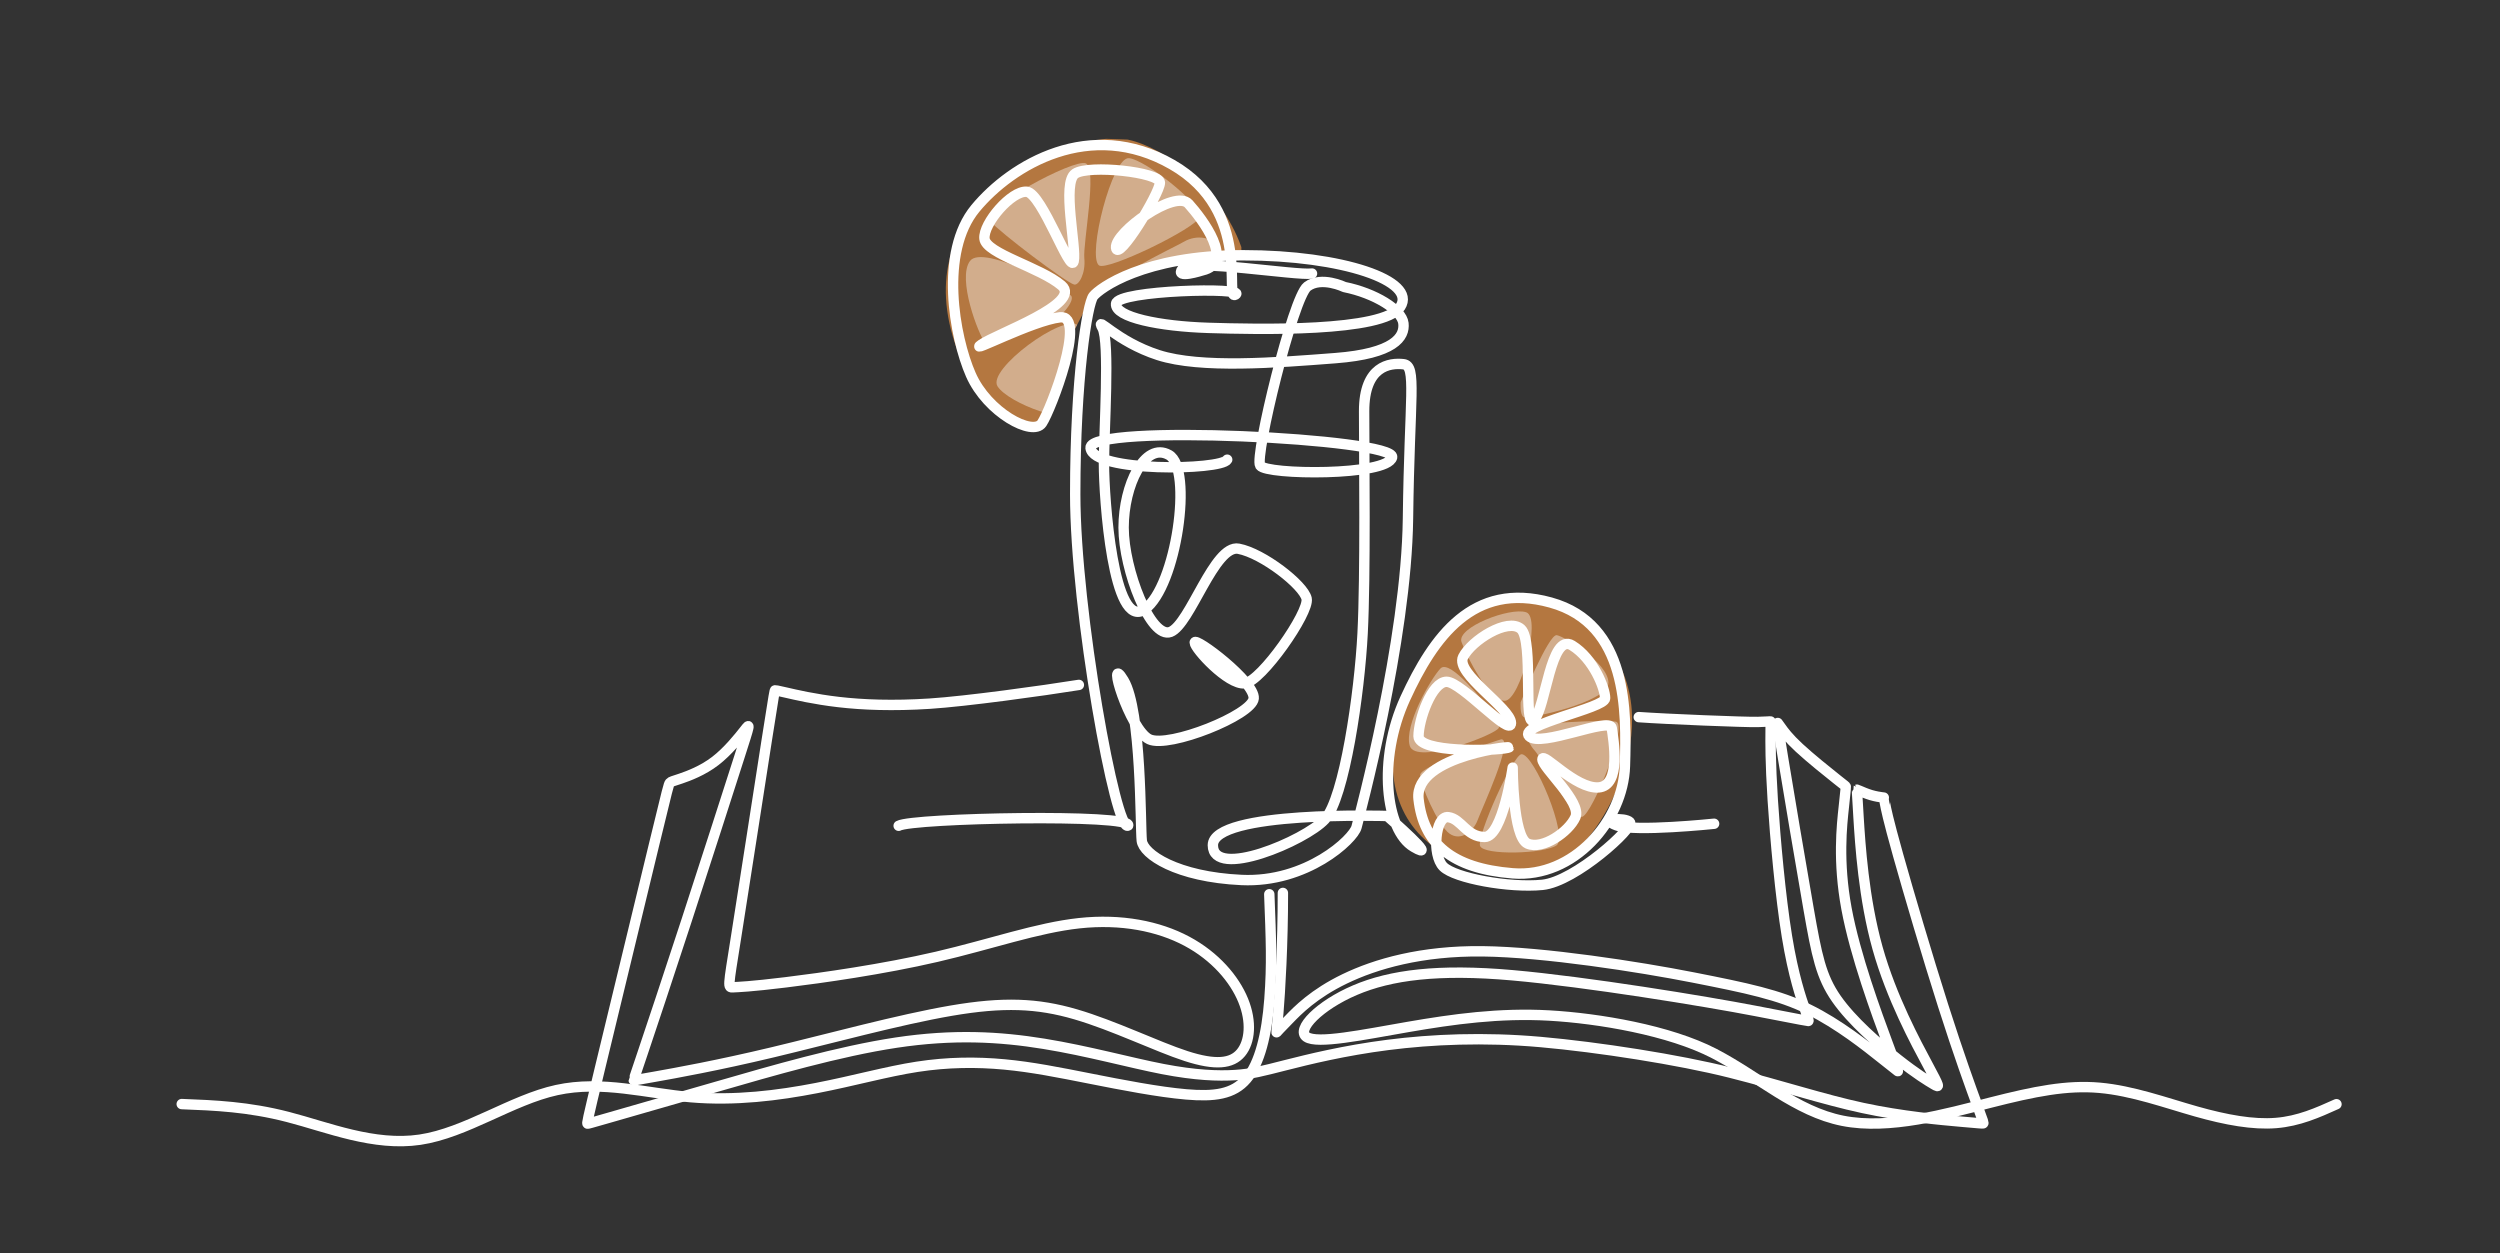 <?xml version="1.0" encoding="UTF-8"?><svg xmlns="http://www.w3.org/2000/svg" xmlns:xlink="http://www.w3.org/1999/xlink" viewBox="0 0 2887.26 1447.26"><rect x="0" y="0" width="2887.26" height="1447.26" fill="#333333" stroke="none"/><defs><style>.cls-1,.cls-2,.cls-3{fill:none;}.cls-2{stroke-miterlimit:2.61;}.cls-2,.cls-3{fill-rule:evenodd;stroke:#fff;stroke-linecap:round;stroke-width:12px;}.cls-4{clip-path:url(#clippath);}.cls-3{stroke-linejoin:round;}.cls-5{fill:#fff;opacity:.4;}.cls-6{fill:#f99c48;opacity:.65;}</style><clipPath id="clippath"><polyline class="cls-1" points="1199.78 496.93 1217.14 458.11 1235.29 391.93 1262.5 339.25 1297.62 319.66 1345.16 303.76 1400.44 296.08 1433.66 294.82 1433.66 247.35 1353.43 162.97 1235.27 158.86 1121.49 217.69 1088.43 307.16 1090.86 394.68 1132.61 471.02 1179.35 500.2"/></clipPath></defs><g id="Layer_6"><g><path class="cls-2" d="M1465.9,1032.75c2.04,53.08,3.27,80.27,.21,121.1-3.06,40.83-11.23,74.18-26.47,92.17-15.24,18-37.56,20.65-69.68,17.9-32.12-2.76-74.04-10.92-110.51-18.14-36.48-7.21-67.51-13.47-99.63-16.47-32.12-2.99-65.33-2.72-100.58,2.72-35.25,5.44-72.54,16.06-116.32,24.58-43.77,8.52-94.03,14.95-145.02,10.54-50.99-4.41-102.71-19.65-154.91-8.25-52.21,11.4-104.9,49.44-157.98,57.34-53.07,7.9-106.53-14.35-152.45-26.23-45.92-11.88-84.3-13.39-122.69-14.9"/><path class="cls-2" d="M1481.62,1031.24c.07,57.91-3.33,115.68-5.31,138.68-1.97,23-2.52,23.14-1.62,22,.89-1.14,3.23-3.55,13.64-14.3,10.41-10.75,28.9-29.84,64.6-47.1,35.7-17.25,88.61-32.67,159.38-31.85,70.77,.82,180.42,17.87,242.98,30.2,62.56,12.34,99.03,19.96,133.61,36.86,34.58,16.91,67.27,43.1,84.18,56.57,16.91,13.47,18.04,14.23,18.61,14.75,.57,.51,.57,.79-11.85-32.69-12.42-33.48-37.26-100.71-47.33-155.12-10.07-54.41-5.39-96-3.06-117.42,2.33-21.43,2.3-22.69,2.25-23.26-.04-.57-.1-.44-10.32-8.55-10.22-8.11-30.61-24.45-43.44-36.34-12.83-11.89-18.09-19.31-20.98-23.4-2.89-4.08-3.41-4.82-3.81-5.29-.4-.47-.67-.67,6.03,40.02,6.7,40.69,20.38,122.29,29.67,175.33,9.29,53.05,14.19,77.54,32.02,103.13,17.83,25.59,48.59,52.26,70.6,69.62,22.01,17.35,35.28,25.38,42.05,29.35,6.77,3.96,7.03,3.86-6.92-22.17-13.96-26.04-42.14-78.01-58.21-135.32-16.08-57.32-20.05-119.98-21.98-151.38-1.93-31.4-1.83-31.53-1.76-31.59,.07-.06,.09-.04,2.81,1.16,2.72,1.19,8.14,3.55,13.37,5.11,5.23,1.55,10.26,2.3,12.71,2.62,2.45,.32,2.3,.2,2.26,.31-.04,.11,.02,.44,1.11,6.32,1.09,5.88,3.22,17.29,15.24,60.16,12.02,42.87,33.93,117.18,52,173.83,18.07,56.65,32.29,95.65,39.54,115.41,7.25,19.77,7.52,20.31,6.57,20.49-.94,.18-3.11-.01-26.21-2.06-23.1-2.04-67.15-5.93-112.85-15.77-45.7-9.84-93.07-25.63-152.82-40.73-59.75-15.11-152.9-29.53-218.91-35.39-66.01-5.85-125.89-3.13-176.45,3.33-50.56,6.46-91.8,16.67-118.5,23.46-26.7,6.78-38.86,10.15-58.19,11.37-19.33,1.23-45.82,.31-83.43-6.95-37.61-7.26-86.33-20.87-137.37-29.17-51.04-8.3-104.39-11.3-170.4-1.36-66.01,9.94-144.68,32.8-205.5,50.39-60.83,17.59-103.82,29.91-126.14,36.31-22.32,6.4-23.97,6.87-24.86,6.9-.89,.03-1.03-.38,14.46-64.78,15.49-64.4,46.61-192.79,62.53-258.49,15.92-65.7,16.65-68.72,18.04-70.33,1.39-1.61,3.43-1.81,12.55-4.93,9.12-3.11,25.31-9.14,39.87-20.3,14.56-11.16,27.49-27.46,34-35.76,6.5-8.31,6.57-8.63-6.18,31.09-12.75,39.71-38.32,119.46-60.68,187.94-22.36,68.48-41.5,125.7-51.27,154.79-9.77,29.09-10.18,30.04-10.12,30.47,.06,.43,.6,.33,24.62-3.95,24.02-4.29,71.53-12.77,135.98-28.17,64.45-15.4,145.84-37.72,206.13-48.06,60.29-10.34,99.49-8.71,143.72,4.22,44.23,12.93,93.5,37.16,127.54,48.2,34.04,11.04,52.86,8.89,63.36-3.75,10.5-12.64,12.67-35.78,2.6-60.48-10.07-24.7-32.39-50.97-65.07-68.41-32.68-17.44-75.72-26.04-124.19-20.82-48.47,5.22-102.37,24.28-164.55,38.77-62.19,14.49-132.66,24.41-174.37,29.51-41.72,5.1-54.67,5.39-60.94,5.74-6.27,.35-5.87,.76,3.19-56.34,9.05-57.09,26.74-171.69,35.69-229.06,8.95-57.37,9.15-57.5,9.64-57.55,.48-.05,1.25,0,12.48,2.58,11.23,2.59,32.92,7.72,60.95,10.96,28.03,3.25,62.39,4.61,104.89,1.89,42.5-2.72,130.19-14.88,172.52-21.68"/><path class="cls-2" d="M2698.4,1275.25c-21.78,9.8-43.55,19.6-69.91,21.71-26.36,2.11-57.3-3.47-92.17-13.33-34.86-9.86-73.65-24-111.57-27.34-37.92-3.33-74.98,4.14-126.16,17.18-51.18,13.04-116.47,31.65-170.42,20.95-53.95-10.7-96.55-50.72-148.3-77.63-51.75-26.91-133.67-40.73-190.8-43.96-57.13-3.23-110.48,4.12-163.15,13.24-52.67,9.12-104.66,20.01-117.04,11.49-12.38-8.52,14.86-36.45,56.01-54.02,41.15-17.57,96.23-24.79,181.7-17.22,85.47,7.57,222.36,29.94,280.97,41.25,58.61,11.31,59.95,11.57,60.69,11.58,.74,0,.86-.25-3.58-13.19-4.44-12.95-13.45-38.58-20.95-84.61-7.5-46.03-13.49-112.45-16.35-157.14-2.86-44.7-2.6-67.68-2.48-79.31,.12-11.63,.1-11.9-.22-11.86-.32,.04-.94,.39-14.78,.76-13.84,.37-106.18-3.34-137.3-5.6"/></g></g><g id="Layer_4"><g><path class="cls-6" d="M1613.03,834.11c4.85-23.22,78.44-203.68,202.68-124.39,124.24,79.29,52.92,229.13,4.08,273.21-48.84,44.08-244.67,32.63-206.75-148.81Z"/><path class="cls-5" d="M1762.64,707.14c-18.61-6.22-80.59,17.44-74.75,34.23,5.84,16.79,32.04,68.29,50.02,67.96,17.98-.33,42.84-96.14,24.72-102.2Z"/><path class="cls-5" d="M1757.26,871.03c-9.57,.12-51.81,94.5-47.96,105.83,3.86,11.34,74.73,9.32,88.45-.63,13.72-9.95-25.8-105.4-40.5-105.2Z"/><path class="cls-5" d="M1716.98,815.33s-42.02-55.2-53.35-43.33c-11.32,11.87-42.27,65.88-35.53,89.23,6.74,23.36,101.24-13.52,102.95-20.83,1.71-7.31-14.07-25.07-14.07-25.07Z"/><path class="cls-5" d="M1734.03,853.8c-1.26-.06-93.75,30.24-93.85,41.11-.1,10.87,20.53,58.34,33.79,67.79,13.25,9.45,27.96-2.99,32.53-15.53,4.56-12.54,42.03-92.7,27.54-93.37Z"/><path class="cls-5" d="M1756.27,810.91s32.34-79.09,41.7-77.35c9.36,1.74,59.25,32.01,59.62,54.78,.37,22.77-93.38,42.58-98,39.68-4.61-2.89-3.32-17.11-3.32-17.11Z"/><path class="cls-5" d="M1764.71,839.2c-4.21,2.12-2.28,16.71,7.77,27.68,10.05,10.97,43.05,80.39,54.97,76.38,11.93-4.02,53.58-107.24,38.71-109.81-14.86-2.57-94.07,2.04-101.45,5.76Z"/></g><g class="cls-4"><g><path class="cls-6" d="M1376.52,450.54c-20.35,16.64-211.46,118.15-271.49-47.69-60.03-165.84,108.05-242.22,183.13-243.12,75.07-.89,247.34,160.8,88.36,290.81Z"/><path class="cls-5" d="M1152.07,446.2c12.86,19.87,86.05,47.08,92.16,27.81,6.12-19.27,17.24-84.79,.48-98.43-16.76-13.64-105.16,51.27-92.64,70.61Z"/><path class="cls-5" d="M1269.12,306.43c8.89,7.3,112.29-42.87,116.5-55.82,4.21-12.95-62.36-66.05-81.78-67.94-19.42-1.89-48.36,112.55-34.72,123.76Z"/><path class="cls-5" d="M1268.07,386.54s.89,81.02,19.42,79.37c18.53-1.66,83.94-25.13,93.71-50.86,9.77-25.74-102.35-66.52-108.93-61.42-6.58,5.1-4.2,32.92-4.2,32.92Z"/><path class="cls-5" d="M1278.7,339.55c1.12,1.02,106.91,46.04,114.44,36.57,7.52-9.47,21.02-67.14,15.3-85.71-5.72-18.56-27.76-19.03-40.54-11.55-12.78,7.48-102.07,48.87-89.2,60.68Z"/><path class="cls-5" d="M1228.91,360s-83.84,44.42-91.26,35.65c-7.42-8.77-32.6-73.99-17.36-94.28,15.24-20.29,115.01,34.92,117.27,41.03,2.26,6.11-8.65,17.6-8.65,17.6Z"/><path class="cls-5" d="M1240.5,328.62c5.32,1.4,13.53-12.91,11.79-30.32-1.74-17.42,15.4-103.94,1.68-109.65-13.72-5.71-122.63,52.7-110.72,66.47,11.91,13.77,87.91,71.06,97.24,73.51Z"/></g></g></g><g id="Layer_2"><g><path class="cls-3" d="M1417.3,530.89c-6.8,12.25-155.1,14.97-157.82-13.6-2.72-28.57,353.73-10.88,348.29,10.89-5.44,21.77-145.57,20.41-152.38,9.53-6.8-10.89,38.1-194.56,54.42-206.8,16.33-12.25,42.88,.61,42.88,.61,34.94,6.99,66.38,26.2,68.13,41.92,1.75,15.72-10.48,34.94-78.61,40.18-68.12,5.24-155.47,12.23-204.38-3.49-48.91-15.72-73.37-47.17-64.63-31.44,8.74,15.72,1.75,118.79,1.75,157.22s10.48,193.9,47.16,167.7c36.68-26.2,55.9-162.46,27.95-178.18-27.95-15.72-52.4,34.94-52.4,83.85s31.44,129.27,54.15,120.54c22.71-8.73,50.66-101.32,78.61-96.08,27.95,5.24,75.12,41.93,78.61,57.64,3.49,15.72-52.41,96.08-71.63,97.83-19.22,1.75-57.64-40.18-57.64-47.17s69.87,45.42,68.13,64.63c-1.75,19.22-97.82,57.65-120.53,47.17-22.71-10.48-50.66-103.06-29.69-68.12,20.96,34.93,19.21,169.44,20.96,185.17,1.75,15.72,40.18,41.93,115.29,45.42,75.12,3.49,129.27-47.17,132.77-61.14,3.49-13.97,57.65-214.86,59.39-356.36,1.75-141.49,10.48-176.43-5.24-178.18-15.72-1.75-45.42,1.75-45.42,54.15s1.75,188.67-1.75,256.79c-3.49,68.13-20.96,190.41-43.67,214.86-22.7,24.46-129.26,69.88-129.26,29.7s201.34-33.72,201.34-33.72c0,0,62.87,54.78,30.45,35.7-32.42-19.07-41.96-101.07-9.53-171.64,32.42-70.56,78.19-135.4,167.82-110.61,89.63,24.79,87.72,125.87,85.82,188.8-1.91,62.93-59.12,129.68-129.68,123.96-70.57-5.72-102.99-34.33-108.7-85.82-5.72-51.49,120.14-62.93,102.98-59.12-17.16,3.81-102.98,5.72-102.98-13.35s15.26-62.94,32.42-62.94,74.37,64.84,74.37,47.68-64.84-57.21-55.31-76.29c9.54-19.07,51.49-45.77,66.75-32.42,15.26,13.35,1.91,118.24,15.26,104.89,13.35-13.35,19.07-101.08,43.87-85.82,24.79,15.26,38.14,49.59,38.14,61.03s-101.08,30.51-87.72,43.86c13.35,13.35,93.45-22.89,95.36-9.54,1.9,13.35,11.44,66.75-15.26,68.65-26.7,1.91-64.84-41.96-64.84-32.42s45.77,49.59,38.14,66.75c-7.63,17.16-38.14,38.14-55.3,30.51-17.16-7.63-17.16-87.73-17.16-87.73,0,0-11.44,80.1-32.42,80.1s-26.7-20.98-41.96-22.89c-15.26-1.91-19.07,43.86-5.72,57.21,13.35,13.35,76.28,24.79,114.42,20.98,38.14-3.82,106.8-66.75,101.07-72.48-5.72-5.72-36.23-3.81-15.26,3.82,20.98,7.63,112.52-1.91,112.52-1.91"/><path class="cls-3" d="M1037.86,953.69c15.8-9.07,271.01-14.04,265.05-.31-13.98,10.48-61.14-248.06-61.14-382.56s13.98-220.11,20.96-228.84c6.99-8.73,57.65-47.17,172.94-47.17s200.9,29.7,181.68,59.39c-19.22,29.7-165.96,26.21-221.85,24.46-55.9-1.75-108.31-12.23-106.56-27.95,1.75-15.72,151.97-19.21,138-10.47-13.97,8.73,20.96-96.08-73.37-150.23-94.33-54.15-185.17,0-227.09,50.66-41.92,50.66-24.46,148.49-5.24,192.16,19.21,43.67,71.62,71.62,82.1,55.9,10.48-15.72,52.41-125.77,20.96-122.28-31.44,3.49-108.31,43.67-90.84,31.44,17.47-12.23,117.04-47.17,92.58-68.13-24.46-20.96-87.34-36.69-89.09-54.16-1.75-17.47,31.44-55.9,48.91-54.15,17.47,1.75,50.66,96.08,54.15,80.36,3.49-15.72-13.98-90.84,1.75-101.32,15.72-10.48,97.82-1.75,97.82,10.48s-48.91,92.58-50.66,75.11c-1.75-17.47,68.12-68.13,83.85-50.66,15.72,17.47,54.15,68.13,15.72,76.86,0,0-32.42,10.45-22.89-1.8,9.52-12.25,131.97,8.16,149.65,5.44"/></g></g></svg>